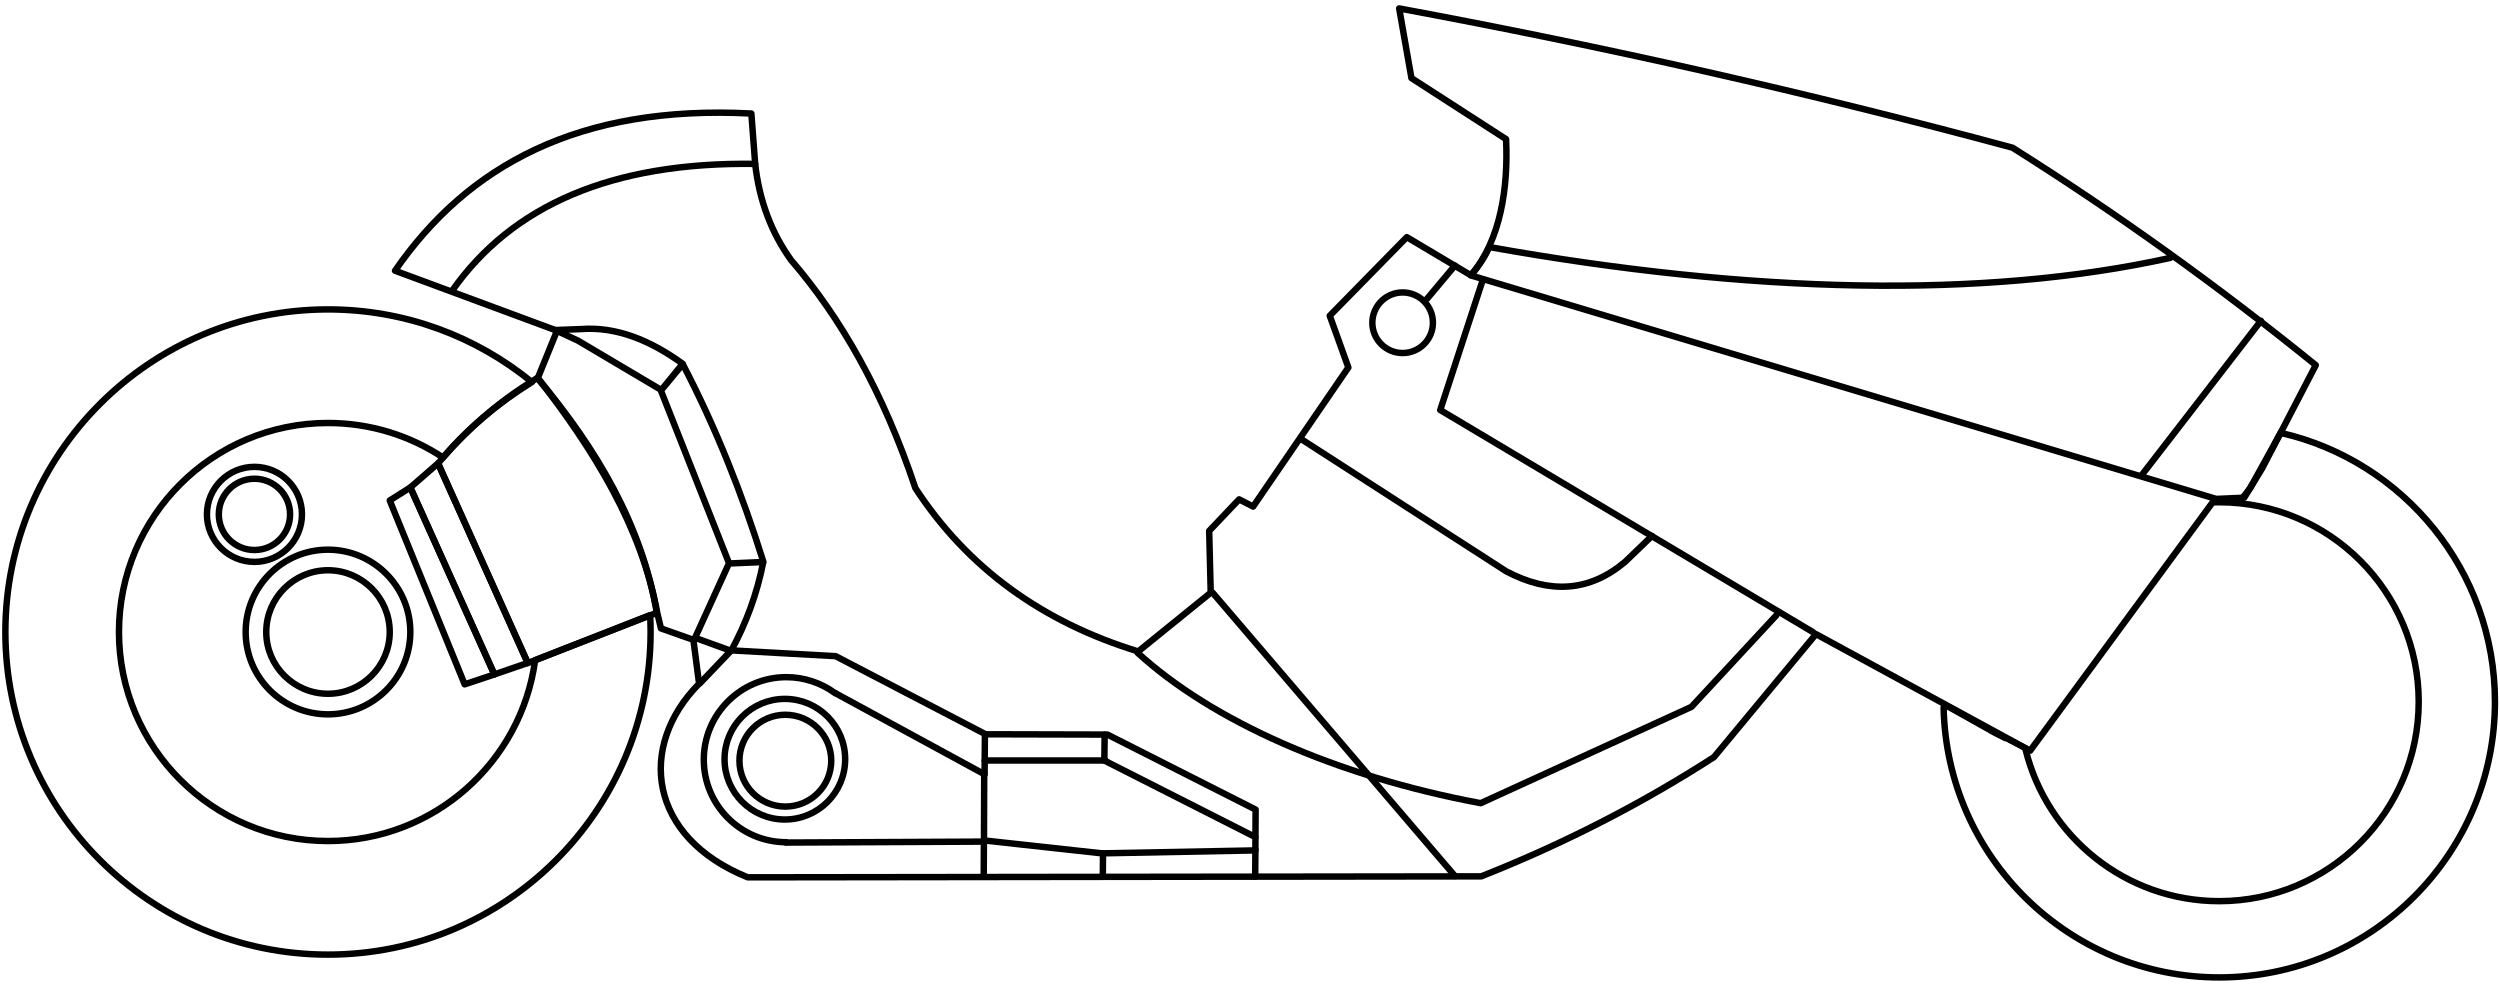 <?xml version="1.0" encoding="UTF-8" standalone="no"?><!DOCTYPE svg PUBLIC "-//W3C//DTD SVG 1.1//EN" "http://www.w3.org/Graphics/SVG/1.1/DTD/svg11.dtd"><svg width="100%" height="100%" viewBox="0 0 232 92" version="1.1" xmlns="http://www.w3.org/2000/svg" xmlns:xlink="http://www.w3.org/1999/xlink" xml:space="preserve" xmlns:serif="http://www.serif.com/" style="fill-rule:evenodd;clip-rule:evenodd;stroke-linecap:round;stroke-linejoin:round;stroke-miterlimit:1.5;"><rect id="akira" x="0" y="0" width="231.908" height="91.151" style="fill:none;"/><g><path d="M102.359,79.213l-0.018,2.161" style="fill:none;stroke:#000;stroke-width:0.6px;"/><path d="M116.502,78.866l-0.022,2.487" style="fill:none;stroke:#000;stroke-width:0.6px;"/><path d="M102.569,70.572l-11.184,-0" style="fill:none;stroke:#000;stroke-width:0.6px;"/><path d="M116.501,77.684l-14.019,-7.108l0.03,-2.398" style="fill:none;stroke:#000;stroke-width:0.6px;"/><path d="M91.432,68.14l11.34,0.029l13.748,6.96l-0.021,3.788l-14.249,0.273l-10.847,-1.189" style="fill:none;stroke:#000;stroke-width:0.6px;"/><circle cx="72.88" cy="70.59" r="4.26" style="fill:none;stroke:#000;stroke-width:0.6px;"/><circle cx="72.835" cy="70.454" r="5.597" style="fill:none;stroke:#000;stroke-width:0.6px;"/><path d="M72.924,78.189l18.389,-0.087" style="fill:none;stroke:#000;stroke-width:0.6px;"/><path d="M91.313,78.102l0.021,-6.428l-0.021,6.428Z" style="fill:none;stroke:#000;stroke-width:0.6px;"/><path d="M91.307,78.081l-0.017,3.266" style="fill:none;stroke:#000;stroke-width:0.6px;"/><path d="M67.759,60.348l9.789,0.544l13.852,7.216l-0.03,3.751l-13.818,-7.518" style="fill:none;stroke:#000;stroke-width:0.6px;"/><path d="M77.485,64.312c-1.311,-0.956 -2.892,-1.472 -4.514,-1.472c-4.227,0 -7.659,3.432 -7.659,7.659c-0,4.23 3.429,7.659 7.659,7.659c-4.23,-0 -7.659,-3.429 -7.659,-7.659c-0,-4.227 3.432,-7.659 7.659,-7.659c1.622,0 3.203,0.516 4.514,1.472Z" style="fill:none;stroke:#000;stroke-width:0.6px;"/></g><path d="M53.942,30.537c3.251,-0.239 6.382,1.023 9.435,3.239l-1.993,2.403l1.963,-2.412c3.117,5.975 5.541,12.124 7.499,18.39l-3.199,0.134l3.186,-0.138c-0.585,2.984 -1.602,5.697 -2.96,8.198l-2.922,3.064l2.872,-3.022l-3.322,-1.203l3.154,-6.924l-6.362,-16.116l-7.651,-4.535l-2.118,-0.986l2.418,-0.092Z" style="fill:none;stroke:#000;stroke-width:0.6px;"/><g><path d="M164.844,57.099l-7.877,8.497l-19.561,8.94c-13.481,-2.518 -24.97,-7.669 -31.843,-13.963" style="fill:none;stroke:#000;stroke-width:0.6px;"/><path d="M153.303,49.734l-2.478,2.39c-3.32,2.811 -7.019,3.028 -11.064,0.885l-18.941,-12.215" style="fill:none;stroke:#000;stroke-width:0.6px;"/><path d="M137.623,25.908l-3.969,12.142l34.608,20.623" style="fill:none;stroke:#000;stroke-width:0.6px;"/><path d="M112.53,55.001l22.478,26.285" style="fill:none;stroke:#000;stroke-width:0.6px;"/></g><g><path d="M135.013,24.647l-2.583,3.082" style="fill:none;stroke:#000;stroke-width:0.6px;"/><circle cx="130.164" cy="29.95" r="2.811" style="fill:none;stroke:#000;stroke-width:0.6px;"/></g><path id="contour" d="M51.727,30.705l-15.069,-5.583c6.755,-9.786 17.108,-15.421 33.068,-14.586l0.354,4.673c0.386,3.456 1.526,6.41 3.328,8.922c4.633,5.374 8.562,12.258 11.542,21.172c4.859,7.444 11.806,12.43 20.677,15.153l6.727,-5.452l-0.142,-5.736l2.779,-2.928l1.299,0.67l8.838,-12.909l-1.728,-4.801l7.152,-7.293l5.948,3.54c2.815,-3.305 3.469,-8.272 3.263,-12.635l-8.781,-5.665l-1.138,-6.465c19.03,3.535 38.003,7.816 56.913,12.922c9.812,6.175 19.181,12.919 28.147,20.181l-4.978,9.581l-1.662,2.72l-2.705,0.118l-17.162,23.36l-19.874,-10.819l-9.47,11.418c-6.622,4.266 -13.796,7.979 -21.597,11.064l-68.066,0.089c-9.227,-3.728 -10.27,-12.145 -4.514,-17.968l-0.531,-4.072l-3.01,-1.062l-0.345,-1.455c-1.459,-7.941 -5.843,-15.057 -11.078,-21.789l1.775,-4.365l0.04,0Z" style="fill:none;stroke:#000;stroke-width:0.6px;"/><g><path d="M198.749,44.096l11.063,-14.323" style="fill:none;stroke:#000;stroke-width:0.6px;"/><path d="M201.404,23.931c-17.256,3.822 -38.986,3.331 -63.19,-1.005c-0.404,0.876 -0.97,1.752 -1.73,2.627l69.008,20.698" style="fill:none;stroke:#000;stroke-width:0.6px;"/></g><path d="M180.367,65.662c0.296,13.916 11.661,25.042 25.579,25.042c14.121,-0 25.586,-11.465 25.586,-25.586c-0,-12.151 -8.489,-22.335 -19.855,-24.94c-0.061,-0.014 -0.03,-0.017 -0.03,-0.017l-2.839,5.148l-0.688,0.892l-2.567,0.412c0.131,-0.003 0.262,-0.005 0.393,-0.005c10.216,0 18.51,8.294 18.51,18.51c0,10.216 -8.294,18.51 -18.51,18.51c-8.675,0 -15.979,-5.975 -17.972,-14.067c-0.022,-0.087 0.016,-0.042 -0.026,-0.122c-0.012,-0.022 -3.389,-1.692 -3.379,-1.752l-4.121,-2.309l-0.081,0.284Z" style="fill:none;stroke:#000;stroke-width:0.6px;"/><path d="M41.953,26.987c5.562,-7.925 14.823,-11.972 28.127,-11.778" style="fill:none;stroke:#000;stroke-width:0.6px;"/><g><path d="M36.167,46.443l6.955,17.065l2.761,-0.921l-7.805,-17.348l-1.911,1.204Z" style="fill:none;stroke:#000;stroke-width:0.6px;"/><path d="M40.65,42.998l8.321,18.526l-3.099,1.063l-7.794,-17.348l2.572,-2.241Z" style="fill:none;stroke:#000;stroke-width:0.6px;"/><path d="M60.952,56.869c-1.383,-8.092 -5.55,-15.21 -11.086,-21.791c-3.638,2.193 -6.783,4.98 -9.212,7.928l8.328,18.524l11.97,-4.661Z" style="fill:none;stroke:#000;stroke-width:0.6px;"/></g><g><g><path d="M60.334,57.08c0.027,0.52 0.041,1.044 0.041,1.571c-0,16.523 -13.415,29.937 -29.938,29.937c-16.523,0 -29.938,-13.414 -29.938,-29.937c0,-16.523 13.415,-29.938 29.938,-29.938c7.176,-0 13.766,2.53 18.923,6.745c-3.262,2.012 -5.98,4.365 -8.245,7c-3.063,-2.025 -6.734,-3.205 -10.678,-3.205c-10.706,0 -19.397,8.692 -19.397,19.398c-0,10.705 8.691,19.397 19.397,19.397c9.819,0 17.944,-7.312 19.223,-16.784l10.674,-4.184Zm-29.897,-6.07c4.217,0 7.641,3.424 7.641,7.641c-0,4.216 -3.424,7.64 -7.641,7.64c-4.217,0 -7.64,-3.424 -7.64,-7.64c-0,-4.217 3.423,-7.641 7.64,-7.641Zm0,1.91c3.163,0 5.73,2.568 5.73,5.731c0,3.162 -2.567,5.73 -5.73,5.73c-3.163,-0 -5.73,-2.568 -5.73,-5.73c-0,-3.163 2.567,-5.731 5.73,-5.731Zm-6.825,-9.596c2.434,0 4.41,1.976 4.41,4.41c-0,2.433 -1.976,4.409 -4.41,4.409c-2.433,0 -4.409,-1.976 -4.409,-4.409c0,-2.434 1.976,-4.41 4.409,-4.41Zm0,1.103c1.826,-0 3.307,1.482 3.307,3.307c0,1.825 -1.481,3.307 -3.307,3.307c-1.825,-0 -3.307,-1.482 -3.307,-3.307c0,-1.825 1.482,-3.307 3.307,-3.307Z" style="fill:none;stroke:#000;stroke-width:0.6px;"/></g></g></svg>